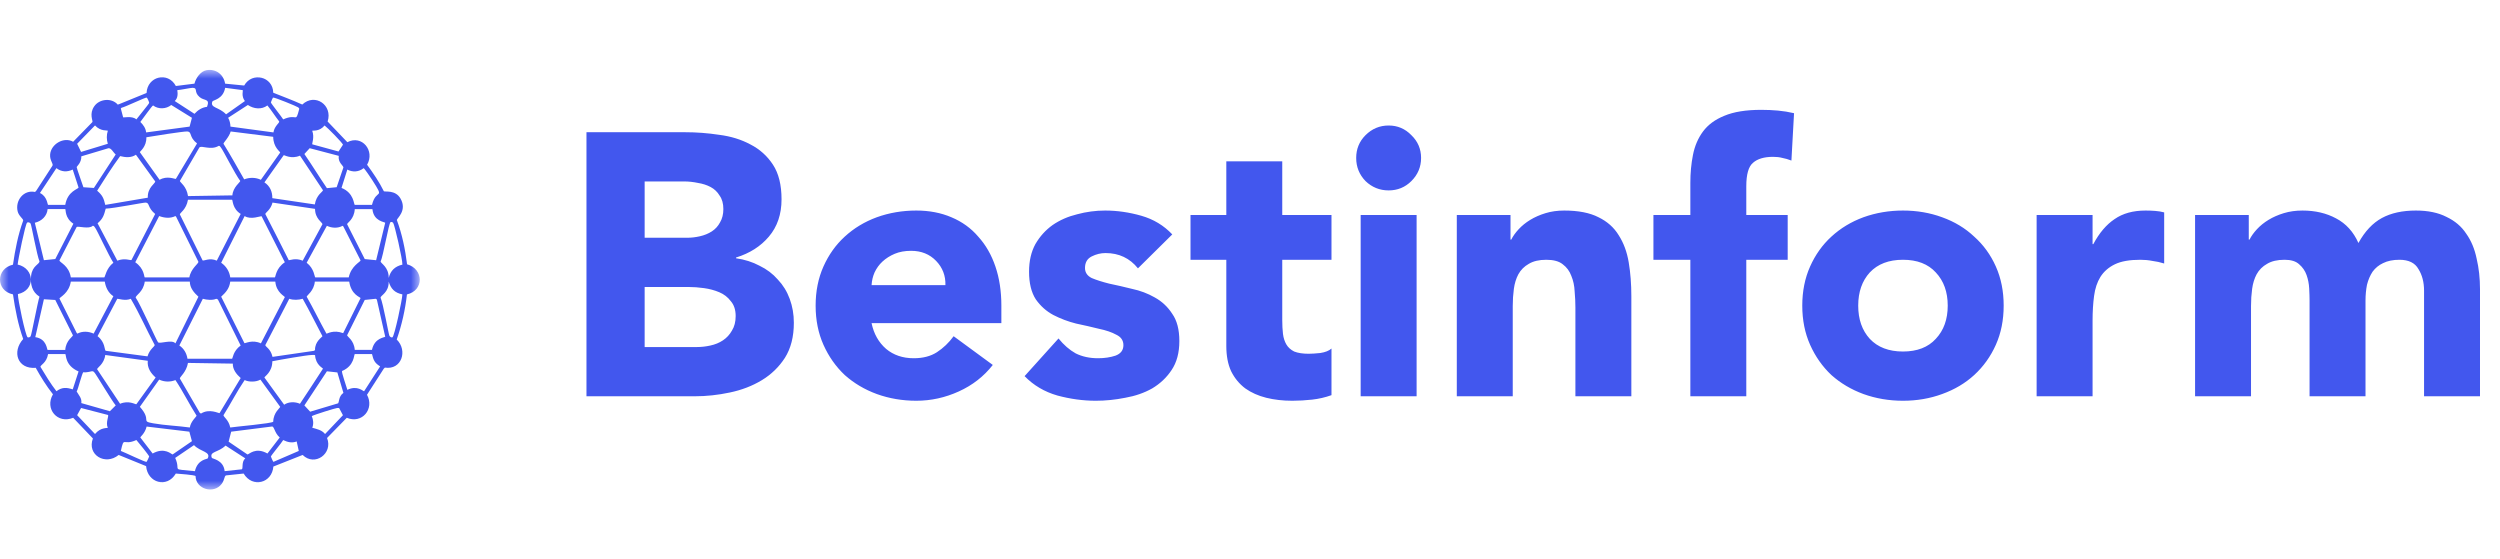 <svg width="143" height="32" viewBox="0 0 143 32" fill="none" xmlns="http://www.w3.org/2000/svg">
<mask id="mask0_0_29" style="mask-type:luminance" maskUnits="userSpaceOnUse" x="0" y="4" width="24" height="24">
<path d="M24 4H0V28H24V4Z" fill="white"/>
</mask>
<g mask="url(#mask0_0_29)">
<path d="M23.284 15.11C23.176 14.251 23.001 13.398 22.7 12.586C22.702 12.486 23.3 12.046 22.912 11.362C22.617 10.839 22.011 10.994 21.955 10.938C21.689 10.401 21.349 9.905 20.998 9.423C21.461 8.624 20.704 7.692 19.869 8.134C19.492 7.74 19.115 7.346 18.74 6.951C19.048 6.011 18.01 5.301 17.29 5.98C16.746 5.731 16.181 5.528 15.629 5.303C15.615 4.38 14.422 4.087 13.967 4.892C13.604 4.856 13.241 4.82 12.877 4.785C12.788 4.255 12.35 3.923 11.813 4.015C11.472 4.075 11.202 4.465 11.123 4.785C10.769 4.829 10.414 4.874 10.059 4.919C9.6 4.064 8.423 4.378 8.384 5.318C7.862 5.53 7.339 5.743 6.815 5.957C6.788 5.966 6.762 5.975 6.736 5.984C6.391 5.586 5.694 5.646 5.393 6.077C5.088 6.511 5.323 6.904 5.287 6.98C4.919 7.357 4.551 7.733 4.183 8.109C3.656 7.804 2.909 8.244 2.867 8.84C2.841 9.187 3.065 9.361 3 9.479C2.69 9.957 2.38 10.436 2.07 10.915L2.004 10.98C1.355 10.843 0.863 11.465 1.008 12.084C1.072 12.358 1.33 12.507 1.327 12.615C1.031 13.431 0.867 14.282 0.742 15.139C-0.242 15.363 -0.252 16.629 0.742 16.839C0.869 17.704 1.035 18.565 1.327 19.391C0.663 20.128 1.01 21.128 2.044 21.039C2.336 21.566 2.654 22.079 3.029 22.554C2.542 23.384 3.291 24.269 4.185 23.897L5.314 25.08C4.962 26.022 6.024 26.651 6.788 26.023C7.31 26.236 7.833 26.449 8.357 26.662C8.438 27.619 9.552 27.944 10.057 27.087C10.2 27.1 11.155 27.162 11.186 27.234C11.202 27.988 12.228 28.274 12.674 27.685C12.863 27.436 12.815 27.243 12.927 27.193C13.264 27.157 13.6 27.122 13.936 27.087C14.438 27.928 15.561 27.639 15.636 26.687C16.196 26.471 16.754 26.244 17.311 26.023C18.004 26.709 19.064 25.937 18.707 25.053C19.084 24.667 19.46 24.282 19.836 23.897C20.708 24.267 21.436 23.385 20.992 22.581C21.311 22.084 21.63 21.588 21.949 21.093L22.015 21.027C22.976 21.176 23.335 20.049 22.692 19.42C22.983 18.584 23.178 17.721 23.277 16.841C24.257 16.619 24.255 15.39 23.277 15.114L23.284 15.11ZM22.034 12.744C21.861 13.457 21.689 14.17 21.515 14.884L20.864 14.819C20.527 14.155 20.191 13.49 19.855 12.825C19.855 12.74 20.255 12.557 20.293 11.961H21.302C21.37 12.669 22.015 12.69 22.034 12.744ZM16.293 15.002C15.771 15.346 15.77 15.845 15.721 15.867H13.17C13.128 15.527 12.931 15.22 12.651 15.029C13.099 14.139 13.546 13.248 13.994 12.358C14.341 12.592 14.918 12.343 14.965 12.372C15.407 13.249 15.851 14.127 16.294 15.004L16.293 15.002ZM15.177 12.239C15.177 12.165 15.486 12.003 15.588 11.588C16.399 11.708 17.209 11.828 18.02 11.947C18.02 12.518 18.45 12.725 18.444 12.825C18.067 13.521 17.691 14.217 17.315 14.911C16.901 14.734 16.555 14.9 16.518 14.884C16.076 14.001 15.627 13.12 15.175 12.241L15.177 12.239ZM14.924 10.286C14.625 10.141 14.274 10.141 13.967 10.259C13.577 9.579 13.199 8.89 12.784 8.224C12.778 8.153 13.097 7.862 13.195 7.52C14.006 7.622 14.816 7.723 15.627 7.825C15.636 8.448 16.028 8.663 16.026 8.728C15.658 9.247 15.29 9.765 14.922 10.284L14.924 10.286ZM12.4 14.909C12.002 14.726 11.659 14.938 11.589 14.896C11.156 14.019 10.722 13.141 10.287 12.264C10.287 12.175 10.657 11.988 10.752 11.426H13.276C13.321 11.445 13.286 11.936 13.768 12.237C13.312 13.127 12.855 14.017 12.4 14.908V14.909ZM10.034 12.358C10.047 12.371 10.06 12.385 10.075 12.399C10.5 13.258 10.926 14.118 11.35 14.977C11.354 15.085 10.92 15.357 10.831 15.867H8.28C8.233 15.844 8.268 15.369 7.736 15.002C8.192 14.121 8.648 13.239 9.104 12.358C9.403 12.468 9.737 12.507 10.034 12.358ZM8 8.703C8.004 8.655 8.388 8.394 8.372 7.852C8.766 7.781 10.493 7.512 10.698 7.52C11.012 7.532 10.787 7.84 11.269 8.197C11.26 8.215 11.251 8.233 11.242 8.252C10.848 8.912 10.454 9.572 10.059 10.232C9.997 10.249 9.554 10.031 9.129 10.286C8.752 9.758 8.376 9.231 8 8.705V8.703ZM7.521 14.871C7.463 14.909 7.135 14.738 6.711 14.911C6.334 14.199 5.958 13.485 5.582 12.771C5.889 12.515 5.949 12.306 6.047 11.934C6.495 11.922 8.21 11.581 8.332 11.588C8.575 11.602 8.423 11.868 8.876 12.239C8.425 13.116 7.973 13.993 7.521 14.871ZM6.485 15.029C6.076 15.342 6.012 15.845 5.966 15.867H4.051C3.942 15.17 3.399 15.014 3.401 14.896C3.729 14.258 4.057 13.62 4.385 12.982C4.466 12.92 5.105 13.124 5.302 12.916C5.37 12.9 5.406 12.978 5.449 13.036C5.566 13.198 6.219 14.622 6.485 15.029ZM4.053 16.106H5.993C6.045 16.438 6.196 16.756 6.485 16.944C6.108 17.656 5.732 18.37 5.356 19.084C5.063 18.949 4.715 18.929 4.426 19.084C4.413 19.071 4.399 19.057 4.385 19.043C4.057 18.387 3.729 17.732 3.401 17.077C3.405 17.002 3.947 16.785 4.051 16.106H4.053ZM6.711 17.09C6.755 17.077 7.17 17.231 7.481 17.09C7.983 17.945 8.382 18.86 8.849 19.734C8.853 19.821 8.556 19.973 8.438 20.384C7.64 20.278 6.843 20.172 6.045 20.066C5.966 20.018 6.028 19.578 5.58 19.229C5.957 18.516 6.333 17.802 6.709 17.088L6.711 17.09ZM7.761 17.023C7.755 16.884 8.201 16.704 8.28 16.106H10.858C10.858 16.465 11.094 16.741 11.35 16.971C10.912 17.861 10.473 18.751 10.034 19.642C9.835 19.395 9.137 19.692 9.038 19.576C8.946 19.466 8.01 17.36 7.763 17.025L7.761 17.023ZM9.104 21.714C9.397 21.851 9.735 21.861 10.034 21.741C10.472 22.393 10.818 23.11 11.244 23.775C11.244 23.831 10.908 24.101 10.858 24.453C10.165 24.356 9.445 24.335 8.758 24.213C8.014 24.08 8.71 24.07 8 23.27C8.368 22.751 8.736 22.233 9.104 21.714ZM11.601 17.09C11.823 17.156 12.166 17.187 12.371 17.09C12.402 17.103 12.433 17.117 12.464 17.131C12.897 18.008 13.332 18.886 13.766 19.763C13.325 20.083 13.317 20.502 13.274 20.521H10.723C10.679 20.215 10.52 19.935 10.258 19.763C10.706 18.873 11.153 17.983 11.601 17.092V17.09ZM13.981 19.628L12.651 16.971C12.927 16.718 13.122 16.492 13.17 16.106H15.748C15.8 16.735 16.289 16.944 16.293 16.996C15.836 17.877 15.38 18.758 14.924 19.64C14.426 19.408 14.029 19.655 13.981 19.626V19.628ZM16.028 23.27C16.03 23.329 15.64 23.586 15.629 24.121C15.561 24.225 13.456 24.404 13.17 24.453C13.083 24.015 12.78 23.851 12.784 23.748C13.201 23.088 13.554 22.384 13.994 21.741C14.247 21.863 14.652 21.855 14.897 21.714C15.274 22.233 15.651 22.751 16.026 23.27H16.028ZM16.545 17.09C16.791 17.175 17.063 17.16 17.315 17.09C17.707 17.785 18.068 18.518 18.444 19.23C18.435 19.277 17.999 19.532 18.02 20.027C17.998 20.04 17.976 20.054 17.954 20.068C17.166 20.184 16.377 20.299 15.588 20.413C15.478 19.929 15.173 19.838 15.177 19.736L16.545 17.092V17.09ZM17.543 16.971C17.543 16.903 17.964 16.637 18.008 16.106H19.975C20.087 16.864 20.608 16.992 20.625 17.05C20.293 17.719 19.961 18.388 19.629 19.057C19.06 18.843 18.718 19.099 18.672 19.084C18.284 18.387 17.937 17.665 17.543 16.971ZM19.948 15.867H18.033C17.987 15.847 17.981 15.367 17.541 15.029C17.927 14.325 18.312 13.621 18.697 12.916C18.983 13.051 19.319 13.068 19.6 12.916C19.613 12.929 19.627 12.942 19.641 12.957C19.969 13.604 20.297 14.25 20.625 14.896C20.621 14.979 20.09 15.199 19.948 15.867ZM20.799 9.62C20.843 9.622 21.237 10.212 21.291 10.297C22.044 11.476 21.519 10.741 21.277 11.72H20.293C20.233 11.694 20.253 11.036 19.535 10.749C19.645 10.399 19.756 10.049 19.867 9.699C20.168 9.861 20.525 9.84 20.797 9.62H20.799ZM17.861 7.481C17.889 7.449 18.265 7.545 18.566 7.177C18.715 7.283 19.627 8.203 19.616 8.28C19.532 8.409 19.448 8.538 19.363 8.666C18.863 8.529 18.362 8.392 17.861 8.255C17.837 8.213 17.997 7.858 17.861 7.485V7.481ZM17.715 8.477C18.268 8.624 18.822 8.77 19.377 8.915C19.323 9.299 19.639 9.467 19.643 9.579C19.514 9.956 19.386 10.332 19.257 10.708C19.07 10.726 18.884 10.744 18.699 10.762C18.261 10.121 17.854 9.45 17.41 8.809C17.512 8.699 17.613 8.588 17.715 8.477ZM18.473 10.884C18.475 10.965 18.095 11.14 18.008 11.694C17.198 11.575 16.387 11.455 15.577 11.335C15.582 10.961 15.44 10.639 15.125 10.432C15.493 9.914 15.861 9.395 16.229 8.877C16.277 8.865 16.651 9.118 17.159 8.904C17.598 9.564 18.037 10.224 18.475 10.884H18.473ZM15.615 5.581C15.687 5.552 16.991 6.09 17.051 6.138C17.078 6.161 17.12 6.196 17.117 6.231C16.891 7.084 17.02 6.459 16.2 6.829C16.123 6.694 15.499 5.918 15.495 5.858C15.495 5.843 15.602 5.584 15.615 5.579V5.581ZM14.179 6.005C14.509 6.231 14.965 6.283 15.295 6.032C15.538 6.324 15.737 6.652 15.972 6.949C15.982 7.045 15.702 7.202 15.64 7.574C14.821 7.463 14.001 7.353 13.182 7.242C13.176 7.069 13.139 6.889 13.049 6.737C13.425 6.493 13.802 6.25 14.178 6.005H14.179ZM12.147 5.806C12.18 5.721 12.761 5.685 12.879 5.023C13.216 5.067 13.552 5.111 13.888 5.156C13.909 5.181 13.791 5.503 14.008 5.781C13.649 6.033 13.29 6.286 12.931 6.54C12.527 6.111 12.004 6.183 12.147 5.808V5.806ZM12.506 8.344C12.576 8.329 12.595 8.392 12.653 8.464C12.769 8.609 13.46 9.986 13.743 10.351C13.743 10.421 13.322 10.712 13.292 11.175C12.445 11.188 11.599 11.202 10.754 11.216C10.675 10.65 10.287 10.423 10.289 10.351C10.661 9.713 11.032 9.075 11.404 8.437C11.526 8.296 12.051 8.616 12.508 8.344H12.506ZM10.14 5.156C10.337 5.144 10.914 5.021 11.018 5.023C11.341 5.032 11.063 5.251 11.418 5.554C11.686 5.783 12.028 5.619 11.842 6.111C11.561 6.14 11.312 6.3 11.124 6.511C10.748 6.268 10.371 6.024 9.995 5.779C10.175 5.617 10.175 5.374 10.142 5.154L10.14 5.156ZM8.758 6.032C9.054 6.26 9.505 6.244 9.795 6.005C10.188 6.248 10.583 6.492 10.978 6.737C10.934 6.905 10.89 7.074 10.845 7.242C10.016 7.353 9.188 7.463 8.359 7.574C8.334 7.333 8.195 7.138 8.027 6.976C8.123 6.864 8.699 6.036 8.758 6.032ZM6.95 6.165C7.145 6.125 8.309 5.569 8.386 5.581C8.425 5.586 8.538 5.845 8.533 5.886C8.525 5.945 7.888 6.704 7.801 6.829C7.556 6.611 7.07 6.739 7.043 6.71C6.999 6.541 6.955 6.372 6.91 6.204L6.95 6.163V6.165ZM6.871 8.929C7.17 9.006 7.512 9.035 7.774 8.85L8.878 10.378C8.89 10.494 8.43 10.718 8.454 11.308C7.643 11.446 6.832 11.583 6.022 11.72C5.931 11.335 5.862 11.171 5.557 10.909C5.976 10.243 6.404 9.568 6.873 8.929H6.871ZM5.435 7.175C5.759 7.534 6.161 7.439 6.167 7.48C6.091 7.719 6.091 7.979 6.167 8.224C5.657 8.38 5.148 8.535 4.638 8.69C4.562 8.534 4.487 8.379 4.412 8.224C4.753 7.875 5.094 7.525 5.435 7.175ZM4.652 8.942C5.17 8.787 5.689 8.632 6.207 8.477C6.371 8.468 6.479 8.724 6.618 8.836C6.201 9.474 5.785 10.113 5.37 10.751L4.771 10.71C4.725 10.556 4.38 9.614 4.385 9.554C4.389 9.519 4.663 9.309 4.652 8.942ZM3.229 9.62C3.517 9.838 3.837 9.853 4.16 9.699L4.492 10.722C4.48 10.826 3.87 10.917 3.733 11.717H2.749C2.71 11.7 2.701 11.233 2.284 11.04C2.598 10.567 2.912 10.093 3.227 9.618L3.229 9.62ZM2.724 11.959H3.733C3.774 11.988 3.696 12.464 4.198 12.796L3.162 14.817C2.944 14.839 2.728 14.861 2.511 14.883C2.339 14.17 2.166 13.456 1.992 12.742C2.374 12.653 2.691 12.366 2.724 11.959ZM1.755 19.229C1.724 19.283 1.639 19.319 1.581 19.294C1.464 19.244 1.01 17.098 1.024 16.822C2.037 16.606 1.996 15.353 1.01 15.133C1.031 14.863 1.45 12.793 1.554 12.729C1.612 12.694 1.72 12.731 1.753 12.794C1.803 12.893 2.118 14.632 2.259 14.948C2.255 15.124 1.846 15.195 1.78 15.772C1.726 16.256 1.832 16.7 2.259 16.969C2.156 17.266 1.813 19.128 1.753 19.229H1.755ZM2.019 19.283C2.183 18.561 2.347 17.839 2.511 17.117C2.729 17.13 2.946 17.144 3.162 17.158C3.499 17.831 3.835 18.504 4.171 19.178C4.171 19.259 3.768 19.468 3.733 20.016H2.724C2.676 19.993 2.681 19.383 2.019 19.285V19.283ZM4.16 22.272C3.803 22.156 3.54 22.141 3.229 22.378C2.888 21.94 2.6 21.457 2.313 20.983C2.305 20.877 2.664 20.765 2.751 20.251H3.735C3.795 20.278 3.698 20.9 4.493 21.247L4.162 22.27L4.16 22.272ZM6.167 24.466C6.143 24.501 5.758 24.43 5.435 24.825C5.094 24.466 4.753 24.107 4.412 23.748C4.488 23.611 4.564 23.474 4.638 23.337C5.152 23.47 5.665 23.603 6.18 23.737C6.234 23.797 6.03 24.19 6.167 24.468V24.466ZM6.286 23.523L4.652 23.057C4.69 22.777 4.509 22.612 4.385 22.393C4.476 22.253 4.692 21.32 4.771 21.29C4.945 21.324 5.225 21.236 5.25 21.236C5.352 21.239 5.329 21.239 5.397 21.301C5.48 21.377 6.396 22.93 6.62 23.189L6.288 23.52L6.286 23.523ZM5.555 21.116C5.553 21.037 5.956 20.828 6.02 20.305C6.83 20.416 7.641 20.527 8.452 20.637C8.415 21.037 8.614 21.336 8.903 21.595C8.535 22.104 8.167 22.613 7.799 23.123C7.739 23.138 7.365 22.882 6.869 23.096C6.43 22.436 5.992 21.776 5.553 21.116H5.555ZM8.386 26.419C8.311 26.448 7.089 25.854 6.912 25.794C7.108 24.912 7.022 25.526 7.801 25.169C7.9 25.277 8.527 26.052 8.533 26.112C8.533 26.13 8.401 26.411 8.386 26.417V26.419ZM9.874 25.995C9.814 25.998 9.424 25.553 8.731 25.941C8.497 25.634 8.262 25.329 8.027 25.024C8.023 24.981 8.297 24.79 8.386 24.399C9.202 24.496 10.017 24.594 10.831 24.692L10.978 25.236C10.61 25.488 10.242 25.741 9.874 25.995ZM11.881 26.22C11.856 26.269 11.306 26.265 11.149 26.952C9.696 26.796 10.38 26.99 10.021 26.193C10.38 25.95 10.738 25.706 11.097 25.462C11.46 25.848 12.078 25.829 11.881 26.22ZM11.495 23.656C11.473 23.643 11.451 23.629 11.429 23.615C11.049 22.959 10.668 22.303 10.287 21.649C10.279 21.562 10.661 21.29 10.752 20.759C11.607 20.772 12.463 20.785 13.317 20.799C13.305 21.135 13.527 21.411 13.768 21.623L12.558 23.631C12.506 23.646 11.974 23.351 11.495 23.657V23.656ZM13.834 26.844C13.506 26.88 13.178 26.915 12.85 26.95C12.786 26.305 12.142 26.245 12.118 26.191C11.96 25.813 12.487 25.894 12.902 25.487C13.279 25.73 13.655 25.974 14.031 26.218C13.799 26.413 13.919 26.805 13.832 26.844H13.834ZM15.297 25.941C14.61 25.549 14.235 26.004 14.154 25.995C13.795 25.751 13.436 25.508 13.077 25.263L13.224 24.692C13.995 24.594 14.765 24.496 15.536 24.399C15.692 24.348 15.683 24.75 16.001 25.024C15.767 25.33 15.532 25.636 15.297 25.941ZM15.642 26.419C15.621 26.415 15.494 26.134 15.495 26.114C15.501 26.056 16.127 25.306 16.2 25.171C16.445 25.292 16.706 25.356 16.97 25.25C17.01 25.431 17.05 25.613 17.09 25.794C16.607 26.002 16.124 26.211 15.64 26.419H15.642ZM17.157 23.096C16.881 22.972 16.509 22.972 16.254 23.15C15.877 22.631 15.501 22.113 15.125 21.595C15.121 21.533 15.577 21.295 15.577 20.664C16.015 20.576 17.543 20.311 17.823 20.305C17.867 20.305 18 20.294 18.022 20.319C18.06 20.884 18.468 21.044 18.473 21.089C18.037 21.757 17.605 22.432 17.157 23.096ZM18.593 24.825C18.404 24.592 18.13 24.545 17.861 24.466C17.948 24.254 17.923 24.009 17.834 23.802C17.995 23.712 19.207 23.339 19.284 23.337C19.326 23.337 19.378 23.329 19.404 23.351C19.474 23.483 19.545 23.616 19.616 23.75C19.275 24.109 18.934 24.468 18.593 24.827V24.825ZM19.336 23.071C18.805 23.23 18.273 23.39 17.742 23.549L17.41 23.191C17.84 22.54 18.269 21.889 18.699 21.238L19.297 21.303C19.413 21.693 19.528 22.083 19.643 22.473C19.363 22.668 19.404 23.011 19.338 23.071H19.336ZM20.826 22.378C20.778 22.39 20.442 22.017 19.869 22.299C19.828 22.135 19.527 21.301 19.564 21.222C20.284 20.921 20.237 20.28 20.295 20.251H21.279C21.357 20.593 21.432 20.768 21.744 20.956C21.438 21.429 21.133 21.903 20.828 22.378H20.826ZM21.277 20.014H20.293C20.249 19.451 19.857 19.259 19.855 19.176C20.192 18.503 20.529 17.83 20.864 17.156C21.073 17.134 21.281 17.112 21.49 17.09C21.512 17.103 21.533 17.117 21.555 17.131C21.715 17.84 21.874 18.549 22.034 19.258C22.015 19.311 21.424 19.311 21.276 20.016L21.277 20.014ZM22.447 19.296C22.385 19.323 22.302 19.261 22.273 19.203C22.225 19.103 21.916 17.362 21.768 17.025C21.775 16.893 22.248 16.733 22.233 16.108C22.36 16.525 22.58 16.749 23.016 16.839C23.014 17.111 22.561 19.246 22.445 19.298L22.447 19.296ZM22.235 15.894C22.235 15.255 21.773 15.073 21.77 14.95C21.912 14.707 22.236 12.754 22.341 12.704C22.379 12.684 22.453 12.704 22.487 12.744C22.569 12.837 23.028 14.842 23.018 15.137C22.594 15.232 22.335 15.481 22.235 15.896V15.894Z" fill="#4257EE"/>
</g>
<path d="M33.546 7.563H39.178C39.833 7.563 40.487 7.612 41.141 7.712C41.81 7.797 42.407 7.982 42.933 8.267C43.459 8.537 43.886 8.921 44.213 9.419C44.54 9.916 44.704 10.578 44.704 11.403C44.704 12.256 44.462 12.967 43.978 13.536C43.509 14.091 42.883 14.489 42.101 14.731V14.773C42.599 14.844 43.047 14.987 43.445 15.2C43.858 15.399 44.206 15.662 44.49 15.989C44.789 16.302 45.017 16.672 45.173 17.099C45.33 17.525 45.408 17.98 45.408 18.464C45.408 19.26 45.237 19.929 44.896 20.469C44.554 20.996 44.114 21.422 43.573 21.749C43.033 22.076 42.421 22.311 41.738 22.453C41.07 22.596 40.402 22.667 39.733 22.667H33.546V7.563ZM36.874 13.6H39.285C39.541 13.6 39.79 13.572 40.032 13.515C40.288 13.458 40.515 13.365 40.714 13.237C40.914 13.109 41.07 12.939 41.184 12.725C41.312 12.512 41.376 12.256 41.376 11.957C41.376 11.644 41.305 11.388 41.162 11.189C41.034 10.976 40.864 10.812 40.65 10.699C40.437 10.585 40.195 10.507 39.925 10.464C39.655 10.407 39.392 10.379 39.136 10.379H36.874V13.6ZM36.874 19.851H39.861C40.117 19.851 40.373 19.822 40.629 19.765C40.899 19.708 41.141 19.609 41.354 19.467C41.568 19.324 41.738 19.14 41.866 18.912C42.009 18.684 42.08 18.407 42.08 18.08C42.08 17.724 41.987 17.44 41.802 17.227C41.632 16.999 41.411 16.828 41.141 16.715C40.871 16.601 40.579 16.523 40.266 16.48C39.954 16.437 39.662 16.416 39.392 16.416H36.874V19.851ZM56.788 20.875C56.276 21.529 55.629 22.034 54.846 22.389C54.064 22.745 53.254 22.923 52.414 22.923C51.618 22.923 50.864 22.795 50.153 22.539C49.456 22.283 48.845 21.92 48.318 21.451C47.806 20.967 47.401 20.391 47.102 19.723C46.804 19.054 46.654 18.308 46.654 17.483C46.654 16.658 46.804 15.911 47.102 15.243C47.401 14.574 47.806 14.005 48.318 13.536C48.845 13.052 49.456 12.683 50.153 12.427C50.864 12.171 51.618 12.043 52.414 12.043C53.154 12.043 53.822 12.171 54.42 12.427C55.031 12.683 55.543 13.052 55.956 13.536C56.382 14.005 56.71 14.574 56.937 15.243C57.165 15.911 57.278 16.658 57.278 17.483V18.485H49.854C49.982 19.097 50.26 19.588 50.686 19.957C51.113 20.313 51.639 20.491 52.265 20.491C52.791 20.491 53.232 20.377 53.588 20.149C53.958 19.908 54.278 19.602 54.548 19.232L56.788 20.875ZM54.078 16.309C54.093 15.769 53.915 15.307 53.545 14.923C53.175 14.539 52.699 14.347 52.116 14.347C51.76 14.347 51.447 14.404 51.177 14.517C50.907 14.631 50.672 14.78 50.473 14.965C50.288 15.136 50.139 15.342 50.025 15.584C49.926 15.812 49.869 16.053 49.854 16.309H54.078ZM65.091 15.349C64.622 14.766 64.003 14.475 63.235 14.475C62.965 14.475 62.702 14.539 62.446 14.667C62.19 14.795 62.062 15.015 62.062 15.328C62.062 15.584 62.19 15.776 62.446 15.904C62.716 16.018 63.05 16.124 63.448 16.224C63.861 16.309 64.295 16.409 64.75 16.523C65.219 16.622 65.653 16.786 66.051 17.013C66.464 17.241 66.798 17.554 67.054 17.952C67.324 18.336 67.459 18.855 67.459 19.509C67.459 20.178 67.31 20.732 67.011 21.173C66.727 21.6 66.357 21.948 65.902 22.219C65.447 22.475 64.935 22.652 64.366 22.752C63.797 22.866 63.235 22.923 62.68 22.923C61.955 22.923 61.223 22.823 60.483 22.624C59.744 22.411 59.118 22.041 58.606 21.515L60.547 19.36C60.846 19.73 61.173 20.014 61.528 20.213C61.898 20.398 62.325 20.491 62.808 20.491C63.178 20.491 63.512 20.441 63.811 20.341C64.11 20.228 64.259 20.028 64.259 19.744C64.259 19.474 64.124 19.275 63.854 19.147C63.598 19.004 63.264 18.891 62.851 18.805C62.453 18.706 62.019 18.606 61.55 18.507C61.095 18.393 60.661 18.229 60.248 18.016C59.85 17.803 59.516 17.504 59.246 17.12C58.99 16.722 58.862 16.196 58.862 15.541C58.862 14.93 58.983 14.404 59.224 13.963C59.48 13.522 59.808 13.159 60.206 12.875C60.618 12.59 61.088 12.384 61.614 12.256C62.14 12.114 62.673 12.043 63.214 12.043C63.896 12.043 64.586 12.142 65.283 12.341C65.98 12.54 66.57 12.896 67.054 13.408L65.091 15.349ZM76.161 14.859H73.345V18.315C73.345 18.599 73.359 18.862 73.387 19.104C73.416 19.332 73.48 19.531 73.579 19.701C73.679 19.872 73.828 20.007 74.027 20.107C74.241 20.192 74.518 20.235 74.859 20.235C75.03 20.235 75.251 20.22 75.521 20.192C75.805 20.149 76.019 20.064 76.161 19.936V22.603C75.805 22.731 75.435 22.816 75.051 22.859C74.667 22.901 74.291 22.923 73.921 22.923C73.38 22.923 72.883 22.866 72.427 22.752C71.972 22.638 71.574 22.46 71.233 22.219C70.891 21.963 70.621 21.636 70.422 21.237C70.237 20.839 70.145 20.356 70.145 19.787V14.859H68.097V12.299H70.145V9.227H73.345V12.299H76.161V14.859ZM77.83 12.299H81.03V22.667H77.83V12.299ZM77.574 9.035C77.574 8.523 77.751 8.089 78.107 7.733C78.477 7.364 78.918 7.179 79.43 7.179C79.942 7.179 80.375 7.364 80.731 7.733C81.101 8.089 81.286 8.523 81.286 9.035C81.286 9.547 81.101 9.988 80.731 10.357C80.375 10.713 79.942 10.891 79.43 10.891C78.918 10.891 78.477 10.713 78.107 10.357C77.751 9.988 77.574 9.547 77.574 9.035ZM83.329 12.299H86.401V13.707H86.443C86.543 13.508 86.685 13.308 86.87 13.109C87.055 12.91 87.275 12.732 87.531 12.576C87.787 12.42 88.079 12.292 88.406 12.192C88.733 12.092 89.089 12.043 89.473 12.043C90.283 12.043 90.937 12.171 91.435 12.427C91.933 12.668 92.317 13.01 92.587 13.451C92.872 13.892 93.064 14.411 93.163 15.008C93.263 15.605 93.313 16.252 93.313 16.949V22.667H90.113V17.589C90.113 17.291 90.098 16.985 90.07 16.672C90.056 16.345 89.992 16.046 89.878 15.776C89.778 15.506 89.615 15.285 89.387 15.115C89.174 14.944 88.861 14.859 88.449 14.859C88.036 14.859 87.702 14.937 87.446 15.093C87.19 15.236 86.991 15.435 86.849 15.691C86.721 15.932 86.635 16.21 86.593 16.523C86.55 16.836 86.529 17.163 86.529 17.504V22.667H83.329V12.299ZM96.688 14.859H94.576V12.299H96.688V10.464C96.688 9.895 96.738 9.362 96.837 8.864C96.937 8.352 97.129 7.904 97.413 7.52C97.698 7.136 98.103 6.837 98.629 6.624C99.17 6.396 99.874 6.283 100.741 6.283C101.068 6.283 101.388 6.297 101.701 6.325C102.014 6.354 102.32 6.404 102.619 6.475L102.469 9.184C102.284 9.113 102.114 9.063 101.957 9.035C101.801 8.992 101.623 8.971 101.424 8.971C100.912 8.971 100.528 9.084 100.272 9.312C100.016 9.525 99.888 9.973 99.888 10.656V12.299H102.256V14.859H99.888V22.667H96.688V14.859ZM103.09 17.483C103.09 16.658 103.24 15.911 103.538 15.243C103.837 14.574 104.242 14.005 104.754 13.536C105.281 13.052 105.892 12.683 106.589 12.427C107.3 12.171 108.054 12.043 108.85 12.043C109.647 12.043 110.394 12.171 111.09 12.427C111.802 12.683 112.413 13.052 112.925 13.536C113.451 14.005 113.864 14.574 114.162 15.243C114.461 15.911 114.61 16.658 114.61 17.483C114.61 18.308 114.461 19.054 114.162 19.723C113.864 20.391 113.451 20.967 112.925 21.451C112.413 21.92 111.802 22.283 111.09 22.539C110.394 22.795 109.647 22.923 108.85 22.923C108.054 22.923 107.3 22.795 106.589 22.539C105.892 22.283 105.281 21.92 104.754 21.451C104.242 20.967 103.837 20.391 103.538 19.723C103.24 19.054 103.09 18.308 103.09 17.483ZM106.29 17.483C106.29 18.265 106.511 18.898 106.952 19.381C107.407 19.865 108.04 20.107 108.85 20.107C109.661 20.107 110.287 19.865 110.728 19.381C111.183 18.898 111.41 18.265 111.41 17.483C111.41 16.7 111.183 16.068 110.728 15.584C110.287 15.1 109.661 14.859 108.85 14.859C108.04 14.859 107.407 15.1 106.952 15.584C106.511 16.068 106.29 16.7 106.29 17.483ZM116.495 12.299H119.695V13.963H119.738C120.079 13.323 120.485 12.846 120.954 12.533C121.423 12.206 122.013 12.043 122.725 12.043C122.909 12.043 123.094 12.05 123.279 12.064C123.464 12.078 123.635 12.107 123.791 12.149V15.072C123.564 15.001 123.336 14.951 123.109 14.923C122.895 14.88 122.668 14.859 122.426 14.859C121.814 14.859 121.331 14.944 120.975 15.115C120.62 15.285 120.342 15.527 120.143 15.84C119.958 16.139 119.837 16.501 119.781 16.928C119.724 17.355 119.695 17.824 119.695 18.336V22.667H116.495V12.299ZM125.558 12.299H128.63V13.707H128.672C128.772 13.508 128.914 13.308 129.099 13.109C129.284 12.91 129.504 12.732 129.76 12.576C130.016 12.42 130.308 12.292 130.635 12.192C130.962 12.092 131.318 12.043 131.702 12.043C132.427 12.043 133.067 12.192 133.622 12.491C134.191 12.789 134.617 13.259 134.902 13.899C135.272 13.23 135.72 12.754 136.246 12.469C136.772 12.185 137.419 12.043 138.187 12.043C138.884 12.043 139.467 12.164 139.936 12.405C140.42 12.633 140.797 12.953 141.067 13.365C141.352 13.764 141.551 14.24 141.664 14.795C141.792 15.335 141.856 15.918 141.856 16.544V22.667H138.656V16.629C138.656 16.146 138.55 15.733 138.336 15.392C138.137 15.036 137.775 14.859 137.248 14.859C136.879 14.859 136.566 14.923 136.31 15.051C136.068 15.164 135.869 15.328 135.712 15.541C135.57 15.755 135.464 16.004 135.392 16.288C135.336 16.572 135.307 16.871 135.307 17.184V22.667H132.107V17.184C132.107 16.999 132.1 16.772 132.086 16.501C132.072 16.231 132.022 15.975 131.936 15.733C131.851 15.492 131.709 15.285 131.51 15.115C131.325 14.944 131.048 14.859 130.678 14.859C130.265 14.859 129.931 14.937 129.675 15.093C129.419 15.236 129.22 15.435 129.078 15.691C128.95 15.932 128.864 16.21 128.822 16.523C128.779 16.836 128.758 17.163 128.758 17.504V22.667H125.558V12.299Z" fill="#4257EE"/>
</svg>

